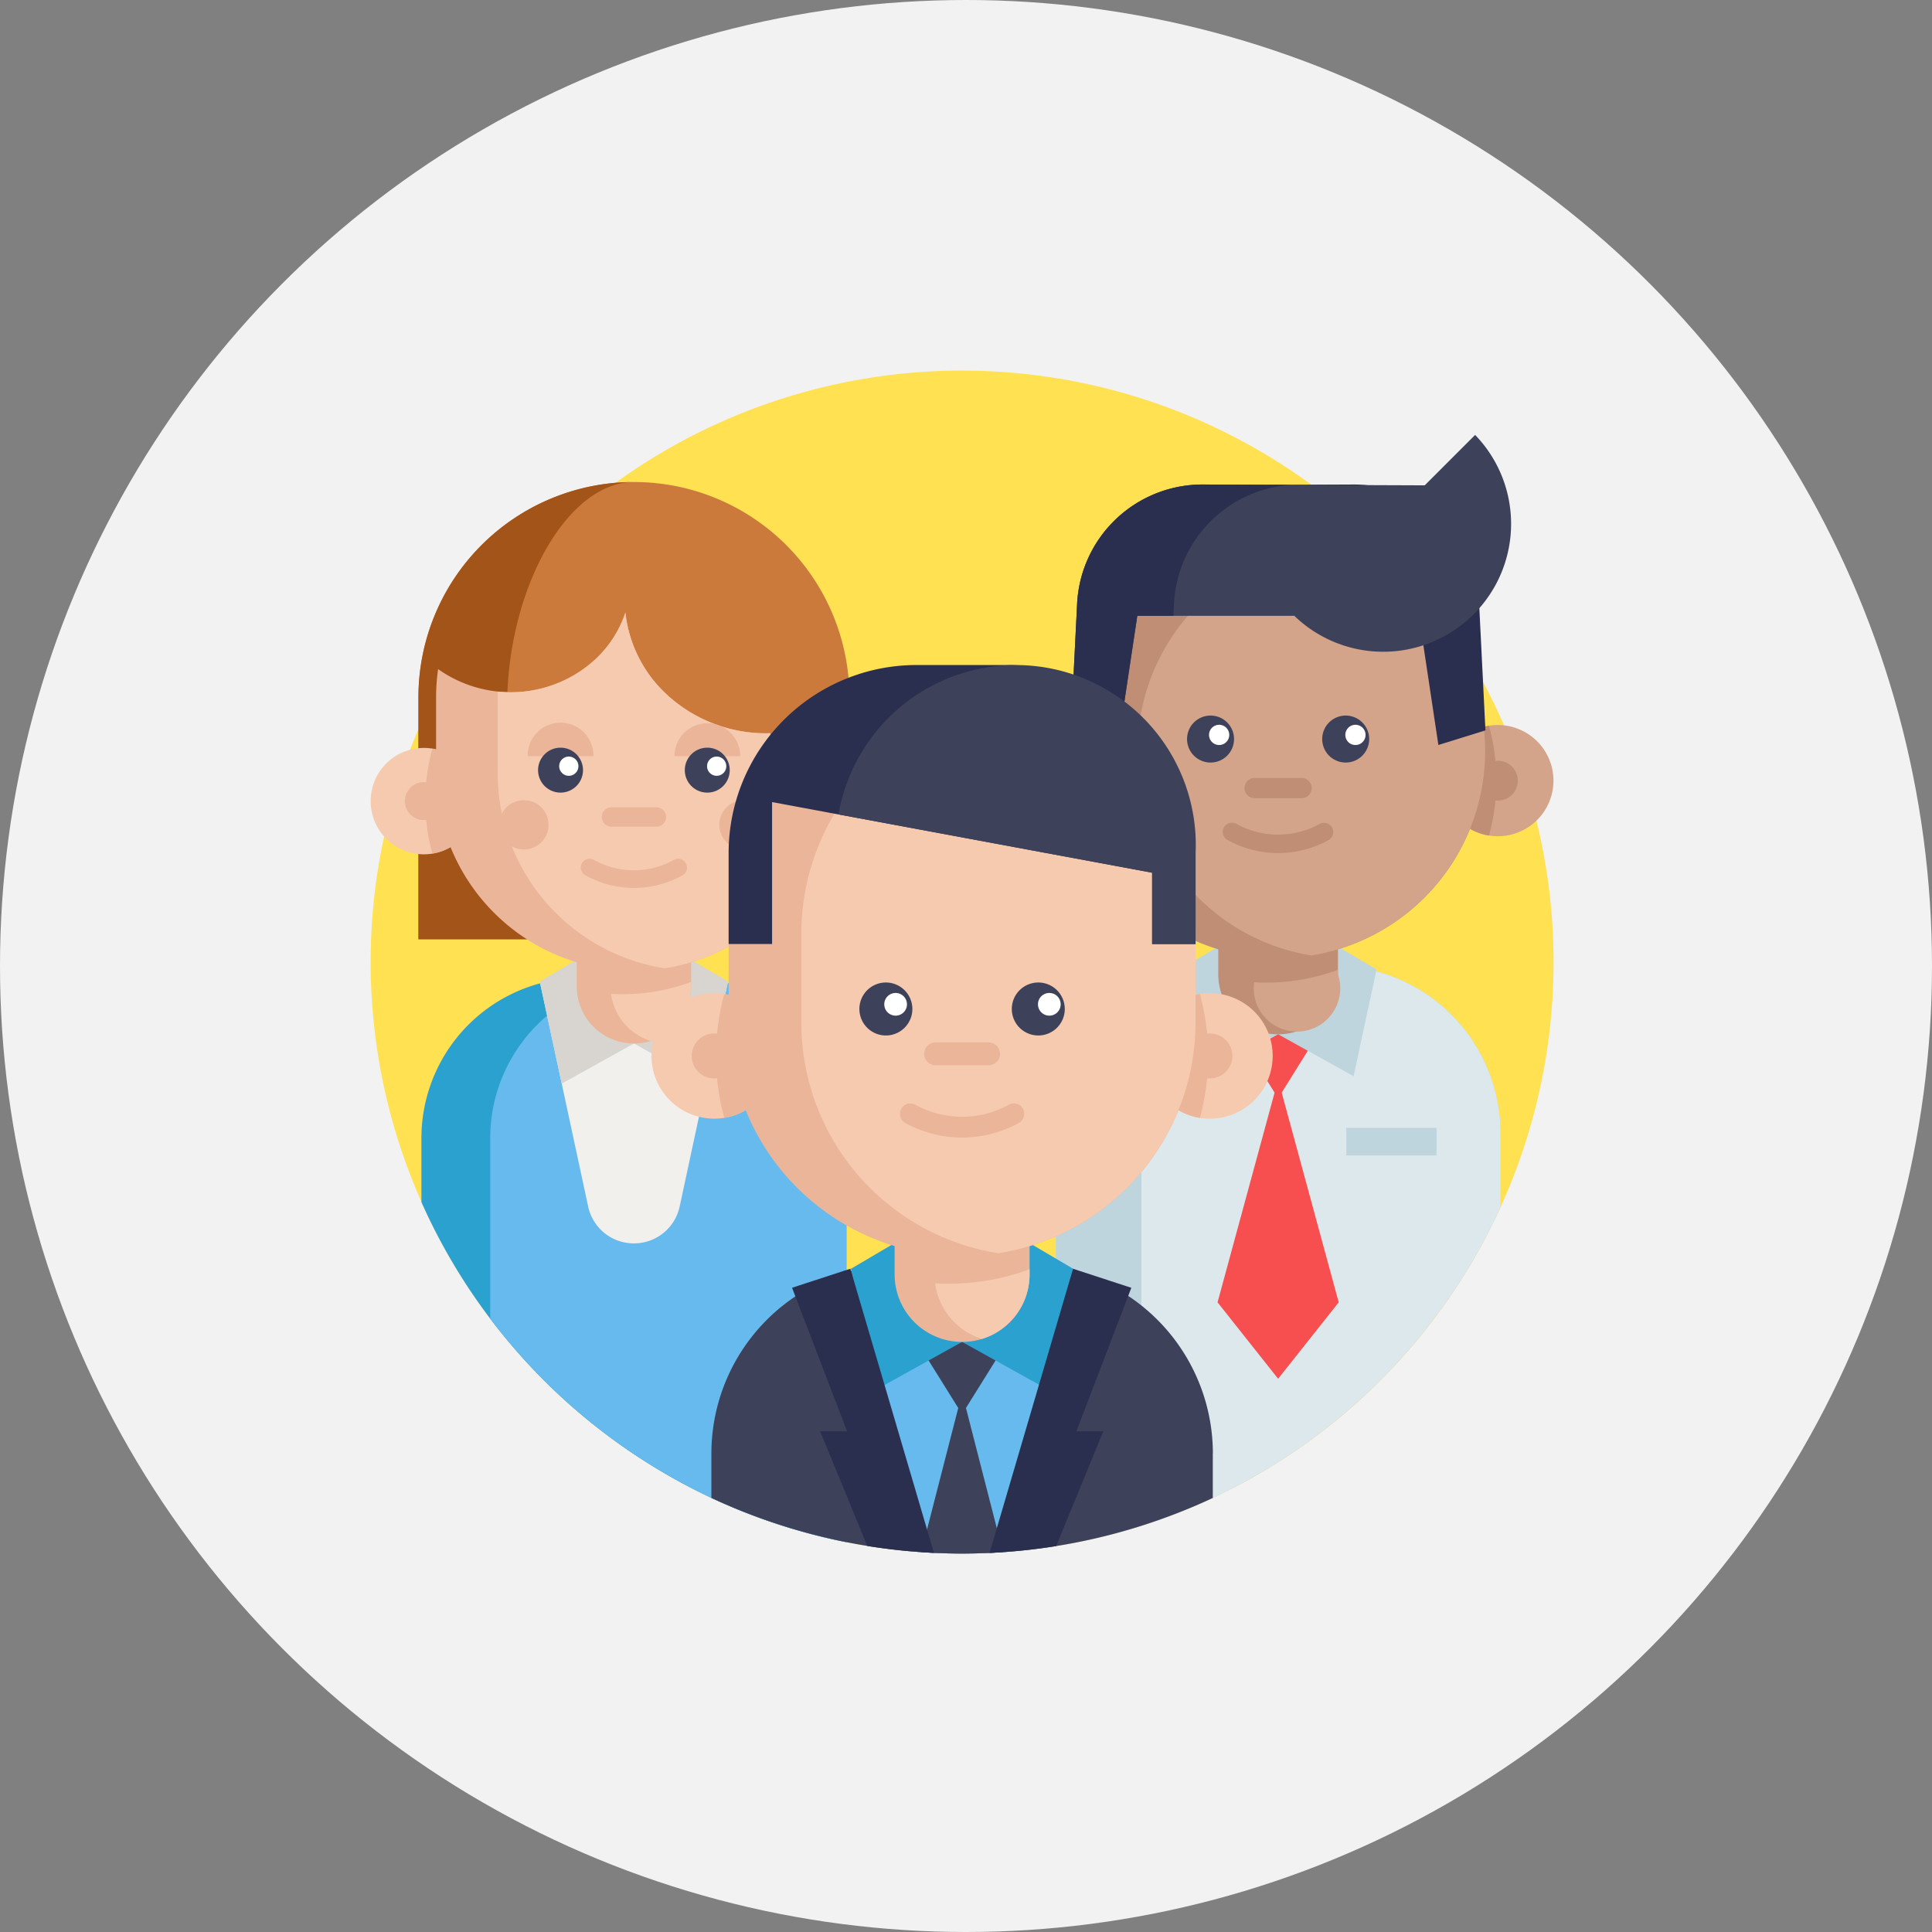 <svg id="Component_14_1" data-name="Component 14 – 1" xmlns="http://www.w3.org/2000/svg" width="172" height="172" viewBox="0 0 172 172">
  <rect x="0" y="0" width="172" height="172" fill="#808080" stroke="none"/>
  <defs>
    <style>
      .cls-1 {
        fill: #f2f2f2;
      }

      .cls-2 {
        fill: #ffe152;
      }

      .cls-3 {
        fill: #2ba1cf;
      }

      .cls-4 {
        fill: #66baed;
      }

      .cls-5 {
        fill: #f2f0ec;
      }

      .cls-6 {
        fill: #d8d5d0;
      }

      .cls-7 {
        fill: #cc7a3b;
      }

      .cls-8 {
        fill: #a35418;
      }

      .cls-9 {
        fill: #eab599;
      }

      .cls-10 {
        fill: #f6caae;
      }

      .cls-11 {
        fill: #3d4159;
      }

      .cls-12 {
        fill: #fff;
      }

      .cls-13 {
        fill: #bfd5de;
      }

      .cls-14 {
        fill: #dde8ed;
      }

      .cls-15 {
        fill: #d3a489;
      }

      .cls-16 {
        fill: #f74f4f;
      }

      .cls-17 {
        fill: #bf8e75;
      }

      .cls-18 {
        fill: #2a2f4f;
      }
    </style>
  </defs>
  <circle id="Ellipse_84" data-name="Ellipse 84" class="cls-1" cx="86" cy="86" r="86"/>
  <g id="teamwork" transform="translate(33 33)">
    <path id="Path_5878" data-name="Path 5878" class="cls-2" d="M105.307,52.654A52.618,52.618,0,0,1,68.619,102.84a51.6,51.6,0,0,1-7.591,1.8.163.163,0,0,1-.035,0q-1.914.306-3.868.471-.417.035-.836.064c-.394.026-.789.049-1.187.067q-1.218.058-2.45.058-1.264,0-2.51-.06-.564-.025-1.129-.067c-.281-.019-.561-.039-.84-.062q-2-.168-3.96-.486c-.623-.1-1.245-.21-1.859-.333a52.008,52.008,0,0,1-7.763-2.172q-2.176-.793-4.26-1.771-.709-.333-1.41-.69-1.8-.909-3.513-1.952a52.655,52.655,0,1,1,79.9-45.06Zm0,0"/>
    <path id="Path_5879" data-name="Path 5879" class="cls-3" d="M59.8,277.1v35.97A52,52,0,0,1,52.04,310.9q-2.177-.793-4.26-1.771-.709-.333-1.41-.69-1.8-.909-3.513-1.951a52.807,52.807,0,0,1-20.892-23.694V277.1a14.272,14.272,0,0,1,10.572-13.784c.223-.06.447-.117.675-.163a13.774,13.774,0,0,1,1.857-.276c.385-.03.774-.047,1.167-.047h9.295a14.187,14.187,0,0,1,3.027.323c.055.01.112.023.167.036.164.037.329.077.49.121l.013,0A14.286,14.286,0,0,1,59.8,277.1Zm0,0" transform="translate(-17.447 -208.773)"/>
    <path id="Path_5880" data-name="Path 5880" class="cls-4" d="M83.455,277.1v35.97a52,52,0,0,1-7.763-2.173q-2.177-.793-4.26-1.771-.709-.333-1.41-.69-1.8-.909-3.513-1.951A52.931,52.931,0,0,1,51.742,293.17V277.1a14.272,14.272,0,0,1,10.572-13.784c.224-.06.447-.117.675-.163a13.813,13.813,0,0,1,1.857-.276c.385-.03.774-.047,1.167-.047h3.17a14.187,14.187,0,0,1,3.027.323c.055.01.112.023.167.036.164.037.329.077.49.121l.013,0A14.286,14.286,0,0,1,83.455,277.1Zm0,0" transform="translate(-41.1 -208.773)"/>
    <path id="Path_5881" data-name="Path 5881" class="cls-5" d="M89.961,264.4l-.034.162-4.269,19.857a4.153,4.153,0,0,1-4.04,3.293h-.072a4.153,4.153,0,0,1-4.04-3.293l-4.269-19.855L73.2,264.4Zm0,0" transform="translate(-58.147 -210.017)"/>
    <path id="Path_5882" data-name="Path 5882" class="cls-6" d="M81.582,260.84l-6.425,3.57L73.2,255.32l3.992-2.351" transform="translate(-58.147 -200.939)"/>
    <path id="Path_5883" data-name="Path 5883" class="cls-6" d="M113.941,260.84l6.425,3.57,1.954-9.091-3.992-2.351" transform="translate(-90.506 -200.939)"/>
    <path id="Path_5884" data-name="Path 5884" class="cls-7" d="M20.676,88.9V67.377a19.184,19.184,0,1,1,38.369,0V88.9" transform="translate(-16.423 -38.279)"/>
    <path id="Path_5885" data-name="Path 5885" class="cls-8" d="M28.564,68.223c0,7.613,4.458,16.42,6.906,20.682h-14.8V67.383A19.172,19.172,0,0,1,39.716,48.2C33.818,48.346,28.564,57.809,28.564,68.223Zm0,0" transform="translate(-16.42 -38.286)"/>
    <path id="Path_5886" data-name="Path 5886" class="cls-9" d="M99.378,236.105v6.249a5.091,5.091,0,0,1-10.183,0v-6.249Zm0,0" transform="translate(-70.85 -187.544)"/>
    <path id="Path_5887" data-name="Path 5887" class="cls-10" d="M111.169,264.563v.4a5.091,5.091,0,0,1-3.586,4.863,5.089,5.089,0,0,1-3.544-4.2q.51.031,1.025.031a17.589,17.589,0,0,0,6.1-1.09Zm0,0" transform="translate(-82.64 -210.148)"/>
    <path id="Path_5888" data-name="Path 5888" class="cls-10" d="M9.47,168.031a4.735,4.735,0,1,1-3.977-4.674A4.735,4.735,0,0,1,9.47,168.031Zm0,0" transform="translate(0 -129.71)"/>
    <path id="Path_5889" data-name="Path 5889" class="cls-9" d="M28.258,168.267a4.735,4.735,0,0,1-3.977,4.674,17.7,17.7,0,0,1,0-9.348A4.734,4.734,0,0,1,28.258,168.267Zm0,0" transform="translate(-18.788 -129.946)"/>
    <path id="Path_5890" data-name="Path 5890" class="cls-9" d="M18.178,179.782a1.692,1.692,0,1,1-1.693-1.692A1.692,1.692,0,0,1,18.178,179.782Zm0,0" transform="translate(-11.75 -141.461)"/>
    <path id="Path_5891" data-name="Path 5891" class="cls-9" d="M58.071,115.415v16.276a17.55,17.55,0,0,1-9.33,4.643l-.087.014a17.4,17.4,0,0,1-2.741.213A17.616,17.616,0,0,1,28.3,118.946v-6.709a17.752,17.752,0,0,1,.18-2.53,11.164,11.164,0,0,0,14.03-.9,9.977,9.977,0,0,0,2.647-4.137,11.626,11.626,0,0,0,3.636,7.257A13,13,0,0,0,58.071,115.415Zm0,0" transform="translate(-22.477 -83.14)"/>
    <path id="Path_5892" data-name="Path 5892" class="cls-10" d="M79.257,115.415v16.276a17.55,17.55,0,0,1-9.33,4.643l-.087.014a17.619,17.619,0,0,1-14.872-17.4v-6.709q0-.268.01-.533a11.039,11.039,0,0,0,8.715-2.9,9.975,9.975,0,0,0,2.647-4.136,11.626,11.626,0,0,0,3.636,7.257A13,13,0,0,0,79.257,115.415Zm0,0" transform="translate(-43.663 -83.14)"/>
    <path id="Path_5893" data-name="Path 5893" class="cls-9" d="M137.348,155.551a2.926,2.926,0,0,0-5.852,0" transform="translate(-104.45 -121.233)"/>
    <path id="Path_5894" data-name="Path 5894" class="cls-9" d="M73.812,155.551a2.926,2.926,0,1,0-5.851,0" transform="translate(-53.983 -121.233)"/>
    <path id="Path_5895" data-name="Path 5895" class="cls-11" d="M76.466,165.19a2,2,0,1,1-2-2A2,2,0,0,1,76.466,165.19Zm0,0" transform="translate(-57.563 -129.626)"/>
    <path id="Path_5896" data-name="Path 5896" class="cls-11" d="M140,165.19a2,2,0,1,1-2-2A2,2,0,0,1,140,165.19Zm0,0" transform="translate(-108.034 -129.626)"/>
    <path id="Path_5897" data-name="Path 5897" class="cls-9" d="M104.906,190.712h-4a.862.862,0,1,1,0-1.724h4a.862.862,0,0,1,0,1.724Zm0,0" transform="translate(-79.469 -150.117)"/>
    <path id="Path_5898" data-name="Path 5898" class="cls-9" d="M95.8,213.927a8.9,8.9,0,0,1-4.3-1.11.784.784,0,1,1,.755-1.373,7.311,7.311,0,0,0,7.08,0,.784.784,0,1,1,.755,1.373A8.9,8.9,0,0,1,95.8,213.927Zm0,0" transform="translate(-72.359 -167.878)"/>
    <path id="Path_5899" data-name="Path 5899" class="cls-12" d="M83.307,167.884a.856.856,0,1,1-.856-.856A.857.857,0,0,1,83.307,167.884Zm0,0" transform="translate(-64.812 -132.673)"/>
    <path id="Path_5900" data-name="Path 5900" class="cls-12" d="M147.321,167.884a.856.856,0,1,1-.856-.856A.856.856,0,0,1,147.321,167.884Zm0,0" transform="translate(-115.661 -132.673)"/>
    <path id="Path_5901" data-name="Path 5901" class="cls-9" d="M155.3,188.1A2.195,2.195,0,1,1,153.1,185.9,2.195,2.195,0,0,1,155.3,188.1Zm0,0" transform="translate(-119.871 -147.666)"/>
    <path id="Path_5902" data-name="Path 5902" class="cls-9" d="M60.041,188.1a2.194,2.194,0,1,1-2.194-2.195A2.194,2.194,0,0,1,60.041,188.1Zm0,0" transform="translate(-44.206 -147.666)"/>
    <path id="Path_5903" data-name="Path 5903" class="cls-13" d="M336.138,272.455v6.591a52.863,52.863,0,0,1-25.609,25.871,52.124,52.124,0,0,1-6.353,2.482,51.591,51.591,0,0,1-7.591,1.8.16.16,0,0,1-.035,0V272.455a14.927,14.927,0,0,1,13.71-14.879c.4-.034.81-.049,1.22-.049H321.2a14.907,14.907,0,0,1,14.934,14.928Zm0,0" transform="translate(-235.557 -204.56)"/>
    <path id="Path_5904" data-name="Path 5904" class="cls-14" d="M365.587,272.455v6.591a52.863,52.863,0,0,1-25.609,25.871,52.119,52.119,0,0,1-6.353,2.482V272.455a14.931,14.931,0,0,1,14.932-14.928h2.1A14.929,14.929,0,0,1,365.587,272.455Zm0,0" transform="translate(-265.006 -204.56)"/>
    <path id="Path_5905" data-name="Path 5905" class="cls-15" d="M283.47,158.333a4.95,4.95,0,1,1-4.16-4.89A4.954,4.954,0,0,1,283.47,158.333Zm0,0" transform="translate(-217.297 -121.832)"/>
    <path id="Path_5906" data-name="Path 5906" class="cls-16" d="M381.314,283.711l-4.008,6.429-4.008-6.429" transform="translate(-296.518 -225.358)"/>
    <path id="Path_5907" data-name="Path 5907" class="cls-16" d="M377.349,326.669l-5.393,6.805-5.393-6.805,5.394-19.834Zm0,0" transform="translate(-291.168 -243.726)"/>
    <path id="Path_5908" data-name="Path 5908" class="cls-17" d="M303.13,158.578a4.954,4.954,0,0,1-4.16,4.891,18.526,18.526,0,0,1,0-9.781A4.955,4.955,0,0,1,303.13,158.578Zm0,0" transform="translate(-236.956 -122.077)"/>
    <path id="Path_5909" data-name="Path 5909" class="cls-17" d="M292.584,170.629a1.77,1.77,0,1,1-1.771-1.77A1.771,1.771,0,0,1,292.584,170.629Zm0,0" transform="translate(-229.593 -134.129)"/>
    <path id="Path_5910" data-name="Path 5910" class="cls-13" d="M358.923,255.431l-6.722,3.736-2.045-9.512,4.176-2.46" transform="translate(-278.137 -196.353)"/>
    <path id="Path_5911" data-name="Path 5911" class="cls-13" d="M392.777,255.431l6.722,3.736,2.045-9.512-4.177-2.46" transform="translate(-311.991 -196.353)"/>
    <path id="Path_5912" data-name="Path 5912" class="cls-15" d="M463.828,158.333a4.95,4.95,0,1,0,4.16-4.89A4.954,4.954,0,0,0,463.828,158.333Zm0,0" transform="translate(-368.429 -121.832)"/>
    <g id="Group_16124" data-name="Group 16124" transform="translate(62.355 15.405)">
      <path id="Path_5913" data-name="Path 5913" class="cls-17" d="M463.828,158.578a4.954,4.954,0,0,0,4.16,4.891,18.524,18.524,0,0,0,0-9.781A4.955,4.955,0,0,0,463.828,158.578Zm0,0" transform="translate(-430.784 -137.483)"/>
      <path id="Path_5914" data-name="Path 5914" class="cls-17" d="M482.846,170.629a1.771,1.771,0,1,1-1.771-1.77A1.771,1.771,0,0,1,482.846,170.629Zm0,0" transform="translate(-443.077 -149.534)"/>
      <path id="Path_5915" data-name="Path 5915" class="cls-17" d="M340.032,93.363a18.433,18.433,0,0,1-15.474,18.194,18.208,18.208,0,0,1-2.958.238,18.43,18.43,0,0,1-18.432-18.432c0-4.817,1.673-12.047,4.7-15.331,3.368-3.656,8.37-3.1,13.734-3.1a18.214,18.214,0,0,1,2.958.239A18.432,18.432,0,0,1,340.032,93.363Zm0,0" transform="translate(-303.168 -74.9)"/>
      <path id="Path_5916" data-name="Path 5916" class="cls-17" d="M377.537,229.559V236.1a5.327,5.327,0,0,1-10.654,0v-6.538Zm0,0" transform="translate(-353.778 -197.749)"/>
    </g>
    <path id="Path_5917" data-name="Path 5917" class="cls-15" d="M389.874,259.328v.415a3.851,3.851,0,1,1-7.46.693q.534.033,1.073.033a18.311,18.311,0,0,0,2.958-.238A18.126,18.126,0,0,0,389.874,259.328Zm0,0" transform="translate(-303.76 -205.99)"/>
    <path id="Path_5918" data-name="Path 5918" class="cls-15" d="M362.881,94.4a18.433,18.433,0,0,1-15.474,18.194,18.433,18.433,0,0,1,0-36.388A18.438,18.438,0,0,1,362.79,92.559Q362.881,93.467,362.881,94.4Zm0,0" transform="translate(-263.662 -60.53)"/>
    <path id="Path_5919" data-name="Path 5919" class="cls-17" d="M373.787,198.379a9.309,9.309,0,0,1-4.494-1.16.82.82,0,1,1,.79-1.437,7.655,7.655,0,0,0,7.408,0,.82.82,0,0,1,.79,1.437A9.315,9.315,0,0,1,373.787,198.379Zm0,0" transform="translate(-293 -155.433)"/>
    <path id="Path_5920" data-name="Path 5920" class="cls-11" d="M357.549,151.373a2.091,2.091,0,1,1-2.091-2.091A2.091,2.091,0,0,1,357.549,151.373Zm0,0" transform="translate(-280.687 -118.577)"/>
    <path id="Path_5921" data-name="Path 5921" class="cls-11" d="M416.049,151.373a2.091,2.091,0,1,1-2.091-2.091A2.091,2.091,0,0,1,416.049,151.373Zm0,0" transform="translate(-327.155 -118.577)"/>
    <path id="Path_5922" data-name="Path 5922" class="cls-12" d="M364.706,154.193a.9.9,0,1,1-.9-.9A.9.9,0,0,1,364.706,154.193Zm0,0" transform="translate(-288.27 -121.767)"/>
    <path id="Path_5923" data-name="Path 5923" class="cls-12" d="M423.706,154.193a.9.9,0,1,1-.9-.9A.9.9,0,0,1,423.706,154.193Zm0,0" transform="translate(-335.135 -121.767)"/>
    <path id="Path_5924" data-name="Path 5924" class="cls-17" d="M383.315,178.077h-4.182a.9.9,0,1,1,0-1.8h4.182a.9.9,0,1,1,0,1.8Zm0,0" transform="translate(-300.437 -140.018)"/>
    <path id="Path_5925" data-name="Path 5925" class="cls-13" d="M422.289,327.727h8.035v2.459h-8.035Zm0,0" transform="translate(-335.433 -260.32)"/>
    <path id="Path_5926" data-name="Path 5926" class="cls-18" d="M387.539,49.337A11.171,11.171,0,0,1,397.89,59.924l.053,1.066h3.212l1.73,11.5,4.19-1.3-.562-11.272a11.172,11.172,0,0,0-11.2-10.617Zm0,0" transform="translate(-307.831 -39.167)"/>
    <path id="Path_5927" data-name="Path 5927" class="cls-11" d="M415.875,27.816a11.386,11.386,0,0,1-16.1,16.1Zm0,0" transform="translate(-317.549 -22.095)"/>
    <path id="Path_5928" data-name="Path 5928" class="cls-11" d="M322.945,60.986H308.971l-1.731,11.5-4.19-1.3.562-11.273a11.173,11.173,0,0,1,11.2-10.617l20.181.076,2.668,4.8" transform="translate(-240.72 -39.163)"/>
    <path id="Path_5929" data-name="Path 5929" class="cls-18" d="M322.582,49.337a11.171,11.171,0,0,0-10.351,10.587l-.053,1.066h-3.211l-1.731,11.5-4.19-1.3.562-11.272a11.171,11.171,0,0,1,11.2-10.617Zm0,0" transform="translate(-240.717 -39.167)"/>
    <path id="Path_5930" data-name="Path 5930" class="cls-11" d="M192.116,403.719v3.948a52.792,52.792,0,0,1-44.639,0v-3.946a16.839,16.839,0,0,1,12.473-16.265c.263-.071.527-.136.8-.194a16.669,16.669,0,0,1,2.19-.322c.456-.037.913-.056,1.378-.056h10.964a16.879,16.879,0,0,1,3.572.378c.067.013.133.028.2.043.194.045.387.092.578.144l.015,0a16.853,16.853,0,0,1,12.476,16.267Zm0,0" transform="translate(-117.144 -307.309)"/>
    <path id="Path_5931" data-name="Path 5931" class="cls-4" d="M227.7,388.723l-.041.191-5.37,24.975q-.417.035-.836.064c-.394.026-.789.049-1.187.067q-1.218.058-2.45.058-1.264,0-2.51-.06-.564-.025-1.129-.067c-.281-.019-.561-.039-.84-.062l-5.368-24.973-.04-.194Zm0,0" transform="translate(-165.16 -308.771)"/>
    <path id="Path_5932" data-name="Path 5932" class="cls-11" d="M243.059,416.422l-4.52,7.249-4.519-7.249" transform="translate(-185.887 -330.773)"/>
    <path id="Path_5933" data-name="Path 5933" class="cls-11" d="M245.584,456.664c-.394.026-.789.049-1.187.067q-1.218.058-2.45.058-1.264,0-2.51-.06-.564-.025-1.129-.067l3.639-14.169Zm0,0" transform="translate(-189.294 -351.481)"/>
    <path id="Path_5934" data-name="Path 5934" class="cls-3" d="M217.808,384.529l-7.58,4.212-2.306-10.725,4.71-2.774" transform="translate(-165.157 -298.063)"/>
    <path id="Path_5935" data-name="Path 5935" class="cls-3" d="M255.988,384.529l7.58,4.212,2.306-10.725-4.71-2.774" transform="translate(-203.337 -298.063)"/>
    <path id="Path_5936" data-name="Path 5936" class="cls-18" d="M275.63,403.2h2.4l-4.2,10.216a52.31,52.31,0,0,1-5.925.607l7.378-25.11.056-.187,5.186,1.694Zm0,0" transform="translate(-212.807 -308.771)"/>
    <path id="Path_5937" data-name="Path 5937" class="cls-18" d="M195.052,414.018a52.158,52.158,0,0,1-5.929-.615l-4.2-10.206h2.4l-4.9-12.781,5.188-1.694.056.187Zm0,0" transform="translate(-144.908 -308.771)"/>
    <path id="Path_5938" data-name="Path 5938" class="cls-9" d="M238.8,355.352v7.371a6.007,6.007,0,0,1-12.014,0v-7.371Zm0,0" transform="translate(-180.14 -282.263)"/>
    <path id="Path_5939" data-name="Path 5939" class="cls-10" d="M252.71,388.922v.468a6.008,6.008,0,0,1-4.231,5.738,6.006,6.006,0,0,1-4.182-4.956q.6.037,1.21.037a20.709,20.709,0,0,0,7.2-1.286Zm0,0" transform="translate(-194.05 -308.929)"/>
    <path id="Path_5940" data-name="Path 5940" class="cls-10" d="M132.724,275.032a5.588,5.588,0,0,1-4.692,5.515,5.654,5.654,0,0,1-.894.071,5.587,5.587,0,1,1,5.586-5.586Zm0,0" transform="translate(-96.55 -214.026)"/>
    <path id="Path_5941" data-name="Path 5941" class="cls-9" d="M154.894,275.312a5.588,5.588,0,0,1-4.692,5.515,20.9,20.9,0,0,1,0-11.03A5.588,5.588,0,0,1,154.894,275.312Zm0,0" transform="translate(-118.72 -214.305)"/>
    <path id="Path_5942" data-name="Path 5942" class="cls-9" d="M143,288.9a2,2,0,1,1-2-2A2,2,0,0,1,143,288.9Zm0,0" transform="translate(-110.417 -227.893)"/>
    <path id="Path_5943" data-name="Path 5943" class="cls-10" d="M336.105,275.032a5.588,5.588,0,0,0,4.692,5.515,5.646,5.646,0,0,0,.894.071,5.587,5.587,0,1,0-5.586-5.586Zm0,0" transform="translate(-266.976 -214.026)"/>
    <path id="Path_5944" data-name="Path 5944" class="cls-9" d="M336.105,275.312a5.588,5.588,0,0,0,4.692,5.515,20.9,20.9,0,0,0,0-11.03A5.588,5.588,0,0,0,336.105,275.312Zm0,0" transform="translate(-266.976 -214.305)"/>
    <path id="Path_5945" data-name="Path 5945" class="cls-9" d="M196.51,163.422v7.915a20.785,20.785,0,0,1-17.45,20.516l-.1.017a20.423,20.423,0,0,1-3.235.251,20.783,20.783,0,0,1-20.783-20.783v-7.915a20.772,20.772,0,0,1,20.783-20.786h0a20.77,20.77,0,0,1,20.784,20.786Zm0,0" transform="translate(-123.073 -113.299)"/>
    <path id="Path_5946" data-name="Path 5946" class="cls-9" d="M357.552,288.9a2,2,0,1,1-2-2A2,2,0,0,1,357.552,288.9Zm0,0" transform="translate(-280.839 -227.893)"/>
    <path id="Path_5947" data-name="Path 5947" class="cls-10" d="M221.5,164.393v7.915a20.785,20.785,0,0,1-17.449,20.516l-.1.017a20.788,20.788,0,0,1-17.545-20.533v-7.915a20.789,20.789,0,0,1,17.549-20.534A20.788,20.788,0,0,1,221.5,164.393Zm0,0" transform="translate(-148.066 -114.271)"/>
    <path id="Path_5948" data-name="Path 5948" class="cls-11" d="M216.258,267.185a2.358,2.358,0,1,1-2.357-2.357A2.358,2.358,0,0,1,216.258,267.185Zm0,0" transform="translate(-168.033 -210.359)"/>
    <path id="Path_5949" data-name="Path 5949" class="cls-11" d="M282.228,267.185a2.358,2.358,0,1,1-2.358-2.357A2.358,2.358,0,0,1,282.228,267.185Zm0,0" transform="translate(-220.434 -210.359)"/>
    <path id="Path_5950" data-name="Path 5950" class="cls-12" d="M224.329,270.366a1.01,1.01,0,1,1-1.011-1.011A1.01,1.01,0,0,1,224.329,270.366Zm0,0" transform="translate(-176.585 -213.955)"/>
    <path id="Path_5951" data-name="Path 5951" class="cls-12" d="M290.86,270.366a1.01,1.01,0,1,1-1.01-1.011A1.01,1.01,0,0,1,290.86,270.366Zm0,0" transform="translate(-229.432 -213.955)"/>
    <path id="Path_5952" data-name="Path 5952" class="cls-9" d="M245.315,292.8H240.6a1.017,1.017,0,1,1,0-2.034h4.716a1.017,1.017,0,1,1,0,2.034Zm0,0" transform="translate(-190.305 -230.964)"/>
    <path id="Path_5953" data-name="Path 5953" class="cls-9" d="M234.57,320.19a10.5,10.5,0,0,1-5.067-1.309.925.925,0,0,1,.891-1.621,8.624,8.624,0,0,0,8.352,0,.925.925,0,0,1,.891,1.621A10.5,10.5,0,0,1,234.57,320.19Zm0,0" transform="translate(-181.918 -251.916)"/>
    <path id="Path_5954" data-name="Path 5954" class="cls-18" d="M196.507,144.145v8.107h-3.869V145.9l-27.924-5.189-5.908-1.1v12.636h-3.869v-8.108A16.732,16.732,0,0,1,171.67,127.41h8.105c.22,0,.44,0,.66.015A16.73,16.73,0,0,1,196.507,144.145Zm0,0" transform="translate(-123.07 -101.205)"/>
    <path id="Path_5955" data-name="Path 5955" class="cls-11" d="M234.265,144.2v8.107H230.4v-6.35l-27.924-5.189a16.021,16.021,0,0,1,31.793,3.431Zm0,0" transform="translate(-160.828 -101.264)"/>
  </g>
</svg>

